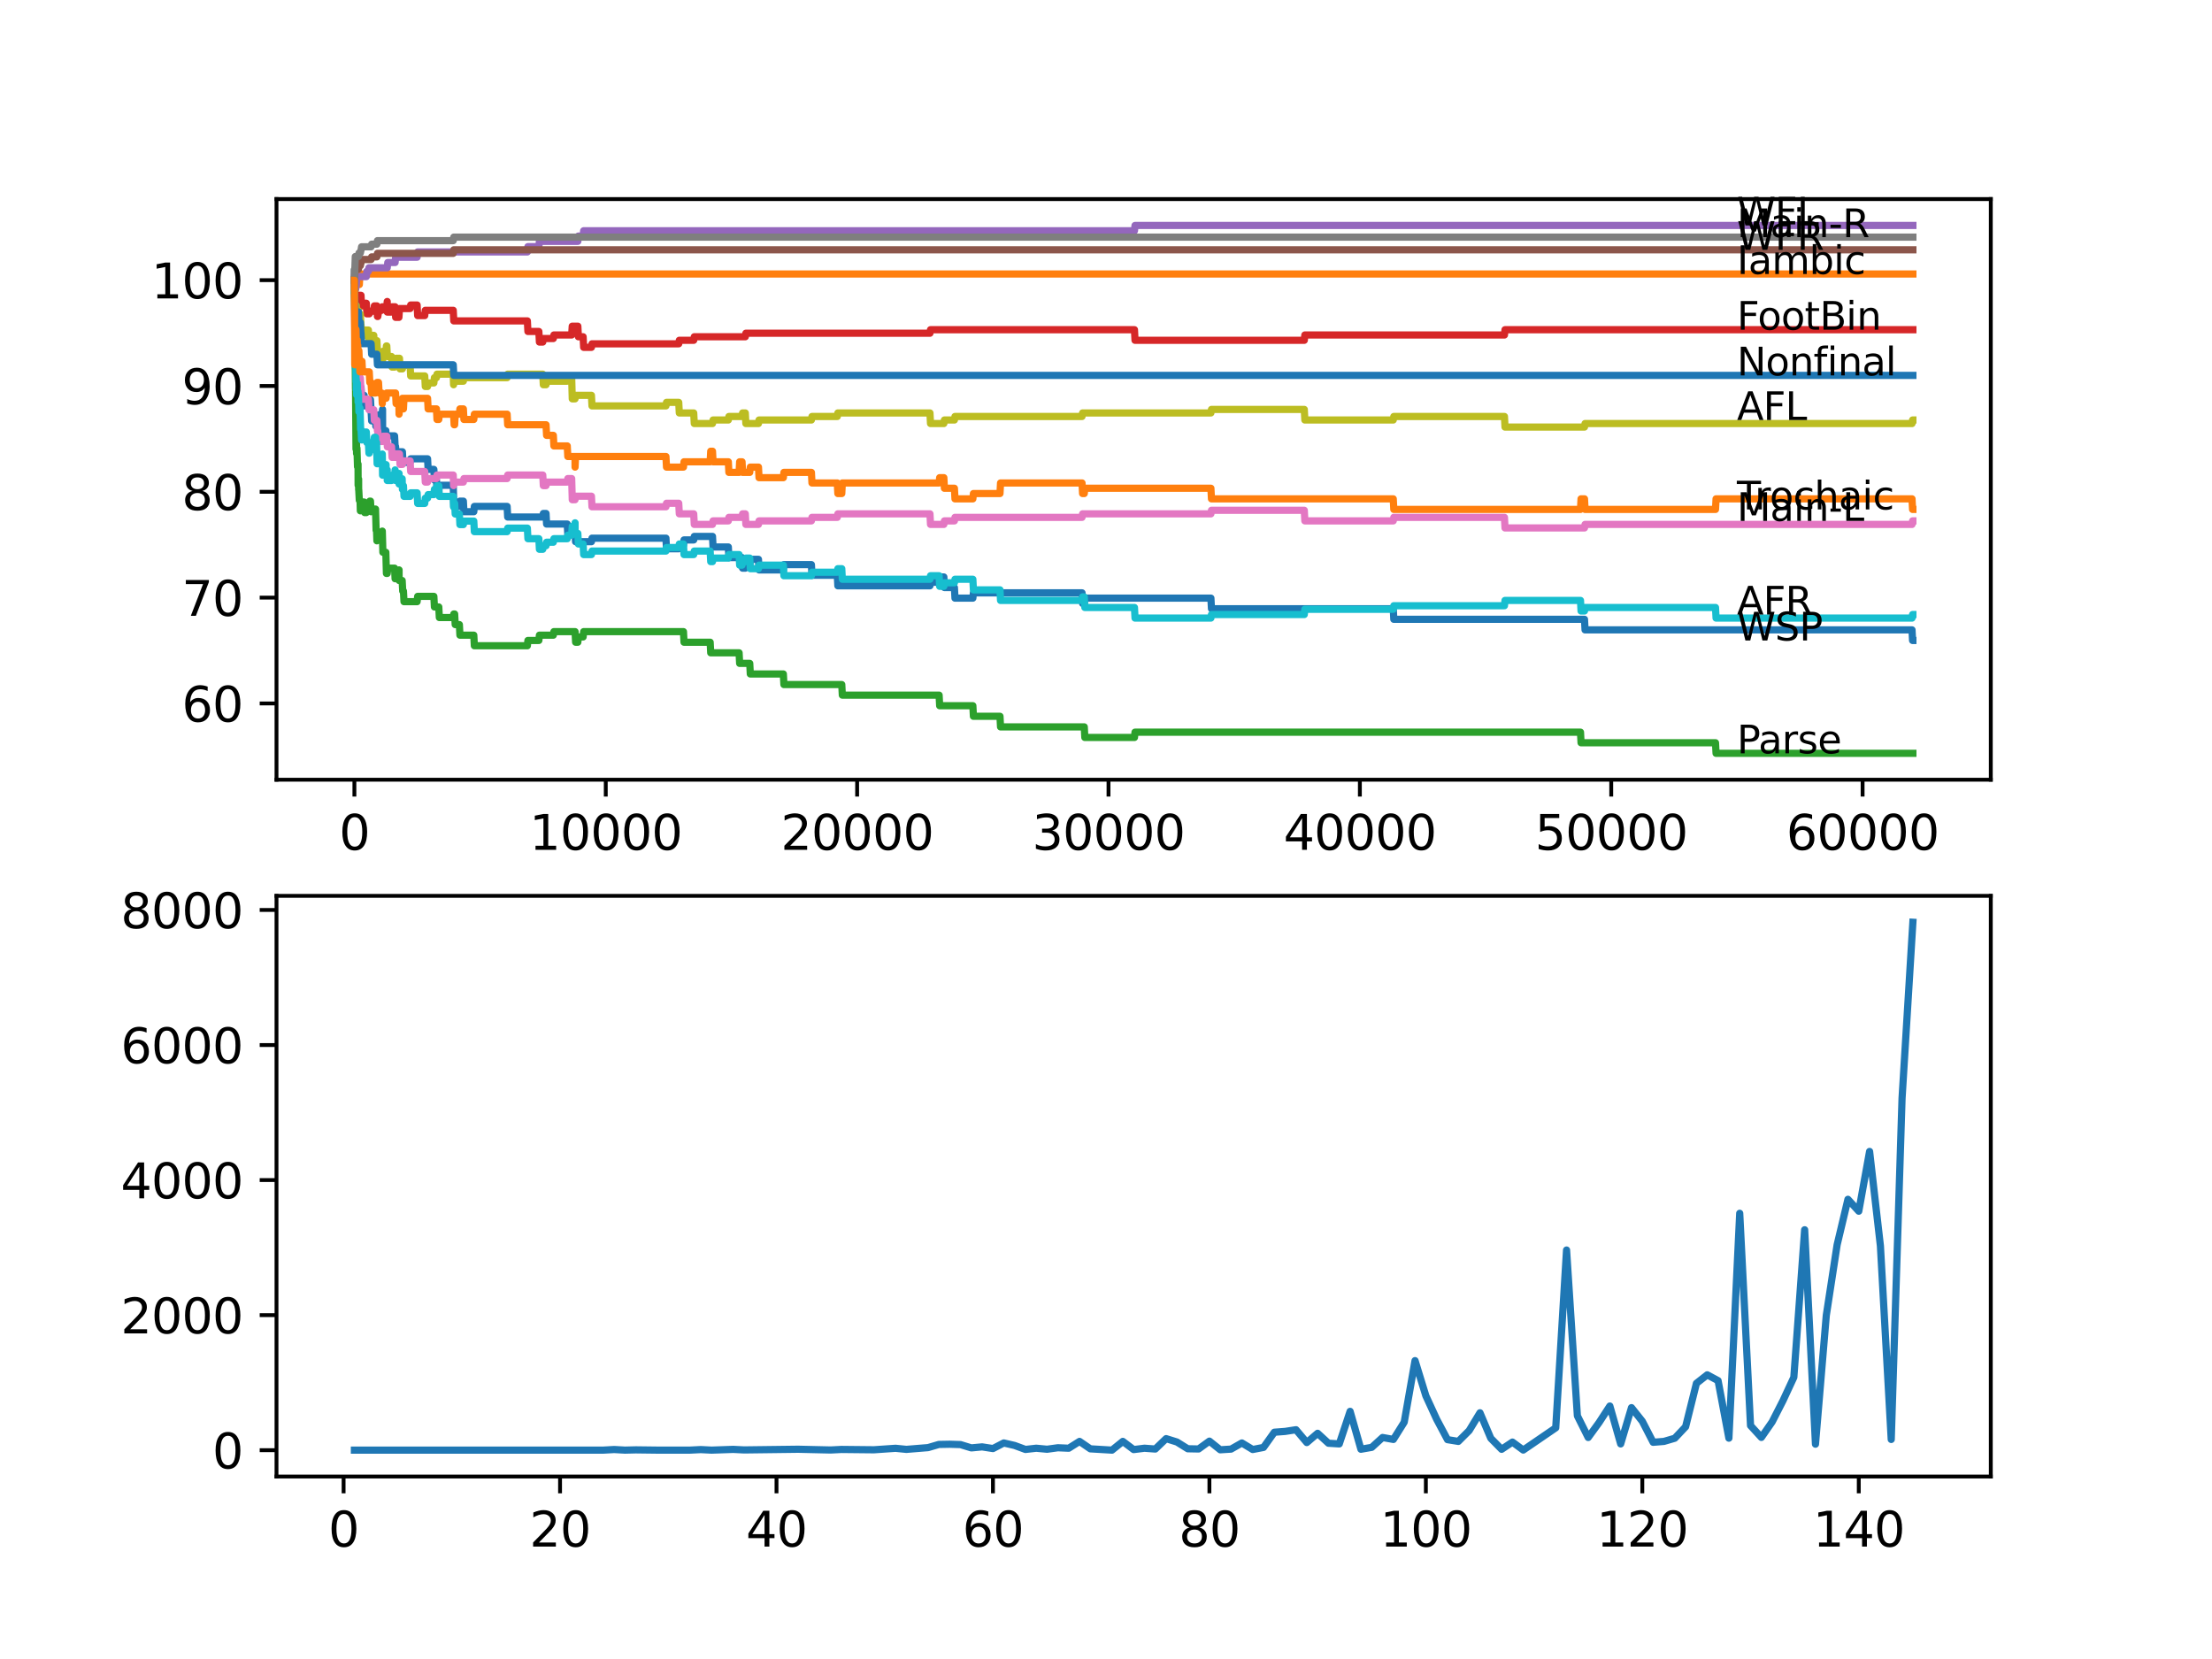 <?xml version="1.0" encoding="utf-8" standalone="no"?>
<!DOCTYPE svg PUBLIC "-//W3C//DTD SVG 1.1//EN"
  "http://www.w3.org/Graphics/SVG/1.1/DTD/svg11.dtd">
<svg xmlns:xlink="http://www.w3.org/1999/xlink" width="460.8pt" height="345.6pt" viewBox="0 0 460.8 345.6" xmlns="http://www.w3.org/2000/svg" version="1.1">
 <defs>
  <style type="text/css">*{stroke-linejoin: round; stroke-linecap: butt}</style>
 </defs>
 <g id="figure_1">
  <g id="patch_1">
   <path d="M 0 345.6 
L 460.8 345.6 
L 460.8 0 
L 0 0 
z
" style="fill: #ffffff"/>
  </g>
  <g id="axes_1">
   <g id="patch_2">
    <path d="M 57.6 162.432 
L 414.72 162.432 
L 414.72 41.472 
L 57.6 41.472 
z
" style="fill: #ffffff"/>
   </g>
   <g id="matplotlib.axis_1">
    <g id="xtick_1">
     <g id="line2d_1">
      <defs>
       <path id="mcc0adeb0f3" d="M 0 0 
L 0 3.5 
" style="stroke: #000000; stroke-width: 0.8"/>
      </defs>
      <g>
       <use xlink:href="#mcc0adeb0f3" x="73.827" y="162.432" style="stroke: #000000; stroke-width: 0.8"/>
      </g>
     </g>
     <g id="text_1">
      <!-- 0 -->
      <g transform="translate(70.646 177.03)scale(0.1 -0.1)">
       <defs>
        <path id="DejaVuSans-30" d="M 2034 4250 
Q 1547 4250 1301 3770 
Q 1056 3291 1056 2328 
Q 1056 1369 1301 889 
Q 1547 409 2034 409 
Q 2525 409 2770 889 
Q 3016 1369 3016 2328 
Q 3016 3291 2770 3770 
Q 2525 4250 2034 4250 
z
M 2034 4750 
Q 2819 4750 3233 4129 
Q 3647 3509 3647 2328 
Q 3647 1150 3233 529 
Q 2819 -91 2034 -91 
Q 1250 -91 836 529 
Q 422 1150 422 2328 
Q 422 3509 836 4129 
Q 1250 4750 2034 4750 
z
" transform="scale(0.016)"/>
       </defs>
       <use xlink:href="#DejaVuSans-30"/>
      </g>
     </g>
    </g>
    <g id="xtick_2">
     <g id="line2d_2">
      <g>
       <use xlink:href="#mcc0adeb0f3" x="126.192" y="162.432" style="stroke: #000000; stroke-width: 0.8"/>
      </g>
     </g>
     <g id="text_2">
      <!-- 10000 -->
      <g transform="translate(110.286 177.03)scale(0.1 -0.1)">
       <defs>
        <path id="DejaVuSans-31" d="M 794 531 
L 1825 531 
L 1825 4091 
L 703 3866 
L 703 4441 
L 1819 4666 
L 2450 4666 
L 2450 531 
L 3481 531 
L 3481 0 
L 794 0 
L 794 531 
z
" transform="scale(0.016)"/>
       </defs>
       <use xlink:href="#DejaVuSans-31"/>
       <use xlink:href="#DejaVuSans-30" x="63.623"/>
       <use xlink:href="#DejaVuSans-30" x="127.246"/>
       <use xlink:href="#DejaVuSans-30" x="190.869"/>
       <use xlink:href="#DejaVuSans-30" x="254.492"/>
      </g>
     </g>
    </g>
    <g id="xtick_3">
     <g id="line2d_3">
      <g>
       <use xlink:href="#mcc0adeb0f3" x="178.556" y="162.432" style="stroke: #000000; stroke-width: 0.8"/>
      </g>
     </g>
     <g id="text_3">
      <!-- 20000 -->
      <g transform="translate(162.65 177.03)scale(0.1 -0.1)">
       <defs>
        <path id="DejaVuSans-32" d="M 1228 531 
L 3431 531 
L 3431 0 
L 469 0 
L 469 531 
Q 828 903 1448 1529 
Q 2069 2156 2228 2338 
Q 2531 2678 2651 2914 
Q 2772 3150 2772 3378 
Q 2772 3750 2511 3984 
Q 2250 4219 1831 4219 
Q 1534 4219 1204 4116 
Q 875 4013 500 3803 
L 500 4441 
Q 881 4594 1212 4672 
Q 1544 4750 1819 4750 
Q 2544 4750 2975 4387 
Q 3406 4025 3406 3419 
Q 3406 3131 3298 2873 
Q 3191 2616 2906 2266 
Q 2828 2175 2409 1742 
Q 1991 1309 1228 531 
z
" transform="scale(0.016)"/>
       </defs>
       <use xlink:href="#DejaVuSans-32"/>
       <use xlink:href="#DejaVuSans-30" x="63.623"/>
       <use xlink:href="#DejaVuSans-30" x="127.246"/>
       <use xlink:href="#DejaVuSans-30" x="190.869"/>
       <use xlink:href="#DejaVuSans-30" x="254.492"/>
      </g>
     </g>
    </g>
    <g id="xtick_4">
     <g id="line2d_4">
      <g>
       <use xlink:href="#mcc0adeb0f3" x="230.921" y="162.432" style="stroke: #000000; stroke-width: 0.8"/>
      </g>
     </g>
     <g id="text_4">
      <!-- 30000 -->
      <g transform="translate(215.015 177.03)scale(0.1 -0.1)">
       <defs>
        <path id="DejaVuSans-33" d="M 2597 2516 
Q 3050 2419 3304 2112 
Q 3559 1806 3559 1356 
Q 3559 666 3084 287 
Q 2609 -91 1734 -91 
Q 1441 -91 1130 -33 
Q 819 25 488 141 
L 488 750 
Q 750 597 1062 519 
Q 1375 441 1716 441 
Q 2309 441 2620 675 
Q 2931 909 2931 1356 
Q 2931 1769 2642 2001 
Q 2353 2234 1838 2234 
L 1294 2234 
L 1294 2753 
L 1863 2753 
Q 2328 2753 2575 2939 
Q 2822 3125 2822 3475 
Q 2822 3834 2567 4026 
Q 2313 4219 1838 4219 
Q 1578 4219 1281 4162 
Q 984 4106 628 3988 
L 628 4550 
Q 988 4650 1302 4700 
Q 1616 4750 1894 4750 
Q 2613 4750 3031 4423 
Q 3450 4097 3450 3541 
Q 3450 3153 3228 2886 
Q 3006 2619 2597 2516 
z
" transform="scale(0.016)"/>
       </defs>
       <use xlink:href="#DejaVuSans-33"/>
       <use xlink:href="#DejaVuSans-30" x="63.623"/>
       <use xlink:href="#DejaVuSans-30" x="127.246"/>
       <use xlink:href="#DejaVuSans-30" x="190.869"/>
       <use xlink:href="#DejaVuSans-30" x="254.492"/>
      </g>
     </g>
    </g>
    <g id="xtick_5">
     <g id="line2d_5">
      <g>
       <use xlink:href="#mcc0adeb0f3" x="283.285" y="162.432" style="stroke: #000000; stroke-width: 0.8"/>
      </g>
     </g>
     <g id="text_5">
      <!-- 40000 -->
      <g transform="translate(267.379 177.03)scale(0.1 -0.1)">
       <defs>
        <path id="DejaVuSans-34" d="M 2419 4116 
L 825 1625 
L 2419 1625 
L 2419 4116 
z
M 2253 4666 
L 3047 4666 
L 3047 1625 
L 3713 1625 
L 3713 1100 
L 3047 1100 
L 3047 0 
L 2419 0 
L 2419 1100 
L 313 1100 
L 313 1709 
L 2253 4666 
z
" transform="scale(0.016)"/>
       </defs>
       <use xlink:href="#DejaVuSans-34"/>
       <use xlink:href="#DejaVuSans-30" x="63.623"/>
       <use xlink:href="#DejaVuSans-30" x="127.246"/>
       <use xlink:href="#DejaVuSans-30" x="190.869"/>
       <use xlink:href="#DejaVuSans-30" x="254.492"/>
      </g>
     </g>
    </g>
    <g id="xtick_6">
     <g id="line2d_6">
      <g>
       <use xlink:href="#mcc0adeb0f3" x="335.65" y="162.432" style="stroke: #000000; stroke-width: 0.8"/>
      </g>
     </g>
     <g id="text_6">
      <!-- 50000 -->
      <g transform="translate(319.744 177.03)scale(0.1 -0.1)">
       <defs>
        <path id="DejaVuSans-35" d="M 691 4666 
L 3169 4666 
L 3169 4134 
L 1269 4134 
L 1269 2991 
Q 1406 3038 1543 3061 
Q 1681 3084 1819 3084 
Q 2600 3084 3056 2656 
Q 3513 2228 3513 1497 
Q 3513 744 3044 326 
Q 2575 -91 1722 -91 
Q 1428 -91 1123 -41 
Q 819 9 494 109 
L 494 744 
Q 775 591 1075 516 
Q 1375 441 1709 441 
Q 2250 441 2565 725 
Q 2881 1009 2881 1497 
Q 2881 1984 2565 2268 
Q 2250 2553 1709 2553 
Q 1456 2553 1204 2497 
Q 953 2441 691 2322 
L 691 4666 
z
" transform="scale(0.016)"/>
       </defs>
       <use xlink:href="#DejaVuSans-35"/>
       <use xlink:href="#DejaVuSans-30" x="63.623"/>
       <use xlink:href="#DejaVuSans-30" x="127.246"/>
       <use xlink:href="#DejaVuSans-30" x="190.869"/>
       <use xlink:href="#DejaVuSans-30" x="254.492"/>
      </g>
     </g>
    </g>
    <g id="xtick_7">
     <g id="line2d_7">
      <g>
       <use xlink:href="#mcc0adeb0f3" x="388.014" y="162.432" style="stroke: #000000; stroke-width: 0.8"/>
      </g>
     </g>
     <g id="text_7">
      <!-- 60000 -->
      <g transform="translate(372.108 177.03)scale(0.1 -0.1)">
       <defs>
        <path id="DejaVuSans-36" d="M 2113 2584 
Q 1688 2584 1439 2293 
Q 1191 2003 1191 1497 
Q 1191 994 1439 701 
Q 1688 409 2113 409 
Q 2538 409 2786 701 
Q 3034 994 3034 1497 
Q 3034 2003 2786 2293 
Q 2538 2584 2113 2584 
z
M 3366 4563 
L 3366 3988 
Q 3128 4100 2886 4159 
Q 2644 4219 2406 4219 
Q 1781 4219 1451 3797 
Q 1122 3375 1075 2522 
Q 1259 2794 1537 2939 
Q 1816 3084 2150 3084 
Q 2853 3084 3261 2657 
Q 3669 2231 3669 1497 
Q 3669 778 3244 343 
Q 2819 -91 2113 -91 
Q 1303 -91 875 529 
Q 447 1150 447 2328 
Q 447 3434 972 4092 
Q 1497 4750 2381 4750 
Q 2619 4750 2861 4703 
Q 3103 4656 3366 4563 
z
" transform="scale(0.016)"/>
       </defs>
       <use xlink:href="#DejaVuSans-36"/>
       <use xlink:href="#DejaVuSans-30" x="63.623"/>
       <use xlink:href="#DejaVuSans-30" x="127.246"/>
       <use xlink:href="#DejaVuSans-30" x="190.869"/>
       <use xlink:href="#DejaVuSans-30" x="254.492"/>
      </g>
     </g>
    </g>
   </g>
   <g id="matplotlib.axis_2">
    <g id="ytick_1">
     <g id="line2d_8">
      <defs>
       <path id="m14cd85ee0f" d="M 0 0 
L -3.5 0 
" style="stroke: #000000; stroke-width: 0.8"/>
      </defs>
      <g>
       <use xlink:href="#m14cd85ee0f" x="57.6" y="146.536" style="stroke: #000000; stroke-width: 0.8"/>
      </g>
     </g>
     <g id="text_8">
      <!-- 60 -->
      <g transform="translate(37.875 150.336)scale(0.1 -0.1)">
       <use xlink:href="#DejaVuSans-36"/>
       <use xlink:href="#DejaVuSans-30" x="63.623"/>
      </g>
     </g>
    </g>
    <g id="ytick_2">
     <g id="line2d_9">
      <g>
       <use xlink:href="#m14cd85ee0f" x="57.6" y="124.492" style="stroke: #000000; stroke-width: 0.8"/>
      </g>
     </g>
     <g id="text_9">
      <!-- 70 -->
      <g transform="translate(37.875 128.291)scale(0.1 -0.1)">
       <defs>
        <path id="DejaVuSans-37" d="M 525 4666 
L 3525 4666 
L 3525 4397 
L 1831 0 
L 1172 0 
L 2766 4134 
L 525 4134 
L 525 4666 
z
" transform="scale(0.016)"/>
       </defs>
       <use xlink:href="#DejaVuSans-37"/>
       <use xlink:href="#DejaVuSans-30" x="63.623"/>
      </g>
     </g>
    </g>
    <g id="ytick_3">
     <g id="line2d_10">
      <g>
       <use xlink:href="#m14cd85ee0f" x="57.6" y="102.448" style="stroke: #000000; stroke-width: 0.8"/>
      </g>
     </g>
     <g id="text_10">
      <!-- 80 -->
      <g transform="translate(37.875 106.247)scale(0.1 -0.1)">
       <defs>
        <path id="DejaVuSans-38" d="M 2034 2216 
Q 1584 2216 1326 1975 
Q 1069 1734 1069 1313 
Q 1069 891 1326 650 
Q 1584 409 2034 409 
Q 2484 409 2743 651 
Q 3003 894 3003 1313 
Q 3003 1734 2745 1975 
Q 2488 2216 2034 2216 
z
M 1403 2484 
Q 997 2584 770 2862 
Q 544 3141 544 3541 
Q 544 4100 942 4425 
Q 1341 4750 2034 4750 
Q 2731 4750 3128 4425 
Q 3525 4100 3525 3541 
Q 3525 3141 3298 2862 
Q 3072 2584 2669 2484 
Q 3125 2378 3379 2068 
Q 3634 1759 3634 1313 
Q 3634 634 3220 271 
Q 2806 -91 2034 -91 
Q 1263 -91 848 271 
Q 434 634 434 1313 
Q 434 1759 690 2068 
Q 947 2378 1403 2484 
z
M 1172 3481 
Q 1172 3119 1398 2916 
Q 1625 2713 2034 2713 
Q 2441 2713 2670 2916 
Q 2900 3119 2900 3481 
Q 2900 3844 2670 4047 
Q 2441 4250 2034 4250 
Q 1625 4250 1398 4047 
Q 1172 3844 1172 3481 
z
" transform="scale(0.016)"/>
       </defs>
       <use xlink:href="#DejaVuSans-38"/>
       <use xlink:href="#DejaVuSans-30" x="63.623"/>
      </g>
     </g>
    </g>
    <g id="ytick_4">
     <g id="line2d_11">
      <g>
       <use xlink:href="#m14cd85ee0f" x="57.6" y="80.404" style="stroke: #000000; stroke-width: 0.8"/>
      </g>
     </g>
     <g id="text_11">
      <!-- 90 -->
      <g transform="translate(37.875 84.203)scale(0.1 -0.1)">
       <defs>
        <path id="DejaVuSans-39" d="M 703 97 
L 703 672 
Q 941 559 1184 500 
Q 1428 441 1663 441 
Q 2288 441 2617 861 
Q 2947 1281 2994 2138 
Q 2813 1869 2534 1725 
Q 2256 1581 1919 1581 
Q 1219 1581 811 2004 
Q 403 2428 403 3163 
Q 403 3881 828 4315 
Q 1253 4750 1959 4750 
Q 2769 4750 3195 4129 
Q 3622 3509 3622 2328 
Q 3622 1225 3098 567 
Q 2575 -91 1691 -91 
Q 1453 -91 1209 -44 
Q 966 3 703 97 
z
M 1959 2075 
Q 2384 2075 2632 2365 
Q 2881 2656 2881 3163 
Q 2881 3666 2632 3958 
Q 2384 4250 1959 4250 
Q 1534 4250 1286 3958 
Q 1038 3666 1038 3163 
Q 1038 2656 1286 2365 
Q 1534 2075 1959 2075 
z
" transform="scale(0.016)"/>
       </defs>
       <use xlink:href="#DejaVuSans-39"/>
       <use xlink:href="#DejaVuSans-30" x="63.623"/>
      </g>
     </g>
    </g>
    <g id="ytick_5">
     <g id="line2d_12">
      <g>
       <use xlink:href="#m14cd85ee0f" x="57.6" y="58.36" style="stroke: #000000; stroke-width: 0.8"/>
      </g>
     </g>
     <g id="text_12">
      <!-- 100 -->
      <g transform="translate(31.512 62.159)scale(0.1 -0.1)">
       <use xlink:href="#DejaVuSans-31"/>
       <use xlink:href="#DejaVuSans-30" x="63.623"/>
       <use xlink:href="#DejaVuSans-30" x="127.246"/>
      </g>
     </g>
    </g>
   </g>
   <g id="line2d_13">
    <path d="M 73.833 58.36 
L 73.838 58.36 
L 73.979 74.268 
L 74.068 70.227 
L 74.079 74.636 
L 74.084 76.84 
L 74.168 73.35 
L 74.184 73.35 
L 74.21 73.35 
L 74.273 72.615 
L 74.278 74.819 
L 74.309 74.819 
L 74.33 74.819 
L 74.362 74.085 
L 74.367 76.289 
L 74.43 75.738 
L 74.461 75.738 
L 74.576 74.085 
L 74.587 74.085 
L 74.597 72.982 
L 74.602 75.187 
L 74.692 74.636 
L 74.707 74.636 
L 74.828 79.044 
L 74.859 79.044 
L 74.974 81.249 
L 75.069 81.249 
L 75.184 80.698 
L 75.205 80.698 
L 75.32 82.902 
L 75.404 82.902 
L 75.519 82.351 
L 75.849 82.351 
L 75.964 84.555 
L 76.744 84.555 
L 76.859 83.821 
L 76.922 83.821 
L 77.037 83.27 
L 77.179 83.27 
L 77.294 85.474 
L 77.304 85.474 
L 77.42 87.678 
L 78.231 87.678 
L 78.289 86.576 
L 78.294 88.781 
L 78.336 88.781 
L 78.441 88.781 
L 78.556 87.678 
L 78.703 87.678 
L 78.818 86.944 
L 78.854 86.944 
L 78.97 86.392 
L 79.64 86.392 
L 79.692 85.29 
L 79.703 89.699 
L 79.734 89.699 
L 80.378 89.699 
L 80.425 91.904 
L 80.488 90.801 
L 82.195 90.801 
L 82.311 93.006 
L 82.4 93.006 
L 82.515 95.21 
L 83.133 95.21 
L 83.248 94.108 
L 83.829 94.108 
L 83.944 96.312 
L 85.437 96.312 
L 85.552 95.578 
L 89.071 95.578 
L 89.186 97.782 
L 90.38 97.782 
L 90.495 99.986 
L 90.919 99.986 
L 91.034 102.191 
L 91.406 102.191 
L 91.521 101.089 
L 94.417 101.089 
L 94.538 105.497 
L 95.695 105.497 
L 95.81 104.395 
L 96.527 104.395 
L 96.643 106.6 
L 98.701 106.6 
L 98.816 105.497 
L 105.644 105.497 
L 105.759 107.702 
L 113.069 107.702 
L 113.185 106.967 
L 113.75 106.967 
L 113.865 109.171 
L 118.17 109.171 
L 118.285 111.376 
L 119.159 111.376 
L 119.275 110.641 
L 119.788 110.641 
L 119.903 112.845 
L 123.207 112.845 
L 123.322 112.111 
L 138.728 112.111 
L 138.843 114.315 
L 141.393 114.315 
L 141.509 113.58 
L 142.378 113.58 
L 142.493 112.478 
L 144.514 112.478 
L 144.63 111.743 
L 148.426 111.743 
L 148.541 113.948 
L 151.725 113.948 
L 151.84 116.152 
L 154.579 116.152 
L 154.694 118.357 
L 155.259 118.357 
L 155.375 117.622 
L 156.186 117.622 
L 156.302 116.52 
L 158.003 116.52 
L 158.119 118.724 
L 163.187 118.724 
L 163.303 117.622 
L 169.031 117.622 
L 169.147 119.826 
L 174.425 119.826 
L 174.54 122.031 
L 193.726 122.031 
L 193.842 121.296 
L 195.633 121.296 
L 195.748 120.194 
L 196.622 120.194 
L 196.737 122.398 
L 198.822 122.398 
L 198.937 124.602 
L 202.665 124.602 
L 202.78 123.5 
L 225.407 123.5 
L 225.522 125.705 
L 225.873 125.705 
L 225.988 124.602 
L 252.254 124.602 
L 252.369 126.807 
L 290.239 126.807 
L 290.355 129.011 
L 330.078 129.011 
L 330.194 131.216 
L 398.309 131.216 
L 398.424 133.42 
L 398.487 133.42 
L 398.487 133.42 
" clip-path="url(#p0bd96f8181)" style="fill: none; stroke: #1f77b4; stroke-width: 1.5; stroke-linecap: square"/>
   </g>
   <g id="line2d_14">
    <path d="M 73.833 58.36 
L 73.838 58.36 
L 73.843 57.809 
L 73.885 60.38 
L 73.917 59.278 
L 73.937 61.483 
L 74.026 59.278 
L 74.859 59.278 
L 74.974 57.074 
L 398.487 57.074 
L 398.487 57.074 
" clip-path="url(#p0bd96f8181)" style="fill: none; stroke: #ff7f0e; stroke-width: 1.5; stroke-linecap: square"/>
   </g>
   <g id="line2d_15">
    <path d="M 73.833 57.257 
L 73.843 56.155 
L 73.906 64.532 
L 74.053 81.065 
L 74.068 81.065 
L 74.163 93.557 
L 74.205 93.006 
L 74.21 93.006 
L 74.273 92.271 
L 74.278 94.475 
L 74.314 93.373 
L 74.362 93.373 
L 74.477 97.231 
L 74.534 97.231 
L 74.587 96.68 
L 74.602 101.089 
L 74.608 101.089 
L 74.613 101.089 
L 74.707 99.803 
L 74.712 102.007 
L 74.733 102.007 
L 74.849 104.212 
L 75.006 104.212 
L 75.069 106.416 
L 75.116 105.865 
L 75.205 105.865 
L 75.32 105.13 
L 75.404 105.13 
L 75.519 104.579 
L 75.849 104.579 
L 75.964 106.783 
L 76.31 106.783 
L 76.425 105.681 
L 76.744 105.681 
L 76.859 104.946 
L 76.922 104.946 
L 77.037 104.395 
L 77.179 104.395 
L 77.294 106.6 
L 77.304 106.6 
L 77.42 106.049 
L 78.231 106.049 
L 78.352 110.457 
L 78.441 110.457 
L 78.514 112.662 
L 78.551 111.927 
L 78.854 111.927 
L 78.97 111.376 
L 79.535 111.376 
L 79.64 110.641 
L 79.76 115.05 
L 80.378 115.05 
L 80.499 119.459 
L 80.666 119.459 
L 80.781 118.357 
L 82.195 118.357 
L 82.305 120.561 
L 82.421 119.459 
L 83.101 119.459 
L 83.133 118.724 
L 83.138 120.928 
L 83.201 120.928 
L 83.777 120.928 
L 83.892 123.133 
L 84.044 123.133 
L 84.159 125.337 
L 86.892 125.337 
L 87.008 124.235 
L 90.38 124.235 
L 90.495 126.439 
L 91.406 126.439 
L 91.521 128.644 
L 94.417 128.644 
L 94.532 127.909 
L 94.71 127.909 
L 94.826 130.113 
L 95.695 130.113 
L 95.81 132.318 
L 98.701 132.318 
L 98.816 134.522 
L 109.859 134.522 
L 109.975 133.42 
L 112.253 133.42 
L 112.368 132.318 
L 115.269 132.318 
L 115.384 131.583 
L 119.798 131.583 
L 119.913 133.787 
L 120.374 133.787 
L 120.489 132.685 
L 121.474 132.685 
L 121.589 131.583 
L 142.378 131.583 
L 142.493 133.787 
L 147.939 133.787 
L 148.054 135.992 
L 153.966 135.992 
L 154.081 138.196 
L 156.186 138.196 
L 156.302 140.401 
L 163.187 140.401 
L 163.303 142.605 
L 175.357 142.605 
L 175.472 144.81 
L 195.633 144.81 
L 195.748 147.014 
L 202.665 147.014 
L 202.78 149.218 
L 208.315 149.218 
L 208.43 151.423 
L 225.873 151.423 
L 225.988 153.627 
L 236.33 153.627 
L 236.445 152.525 
L 329.246 152.525 
L 329.361 154.729 
L 357.371 154.729 
L 357.486 156.934 
L 398.487 156.934 
L 398.487 156.934 
" clip-path="url(#p0bd96f8181)" style="fill: none; stroke: #2ca02c; stroke-width: 1.5; stroke-linecap: square"/>
   </g>
   <g id="line2d_16">
    <path d="M 73.833 60.564 
L 73.948 63.54 
L 74.042 63.54 
L 74.157 62.254 
L 74.163 62.254 
L 74.278 61.703 
L 74.294 61.703 
L 74.33 63.907 
L 74.403 63.173 
L 74.409 63.173 
L 74.524 62.622 
L 74.534 62.622 
L 74.655 61.519 
L 75.205 61.519 
L 75.32 63.724 
L 75.404 63.724 
L 75.519 63.173 
L 76.31 63.173 
L 76.425 65.377 
L 76.922 65.377 
L 77.037 64.826 
L 77.865 64.826 
L 77.98 63.724 
L 78.514 63.724 
L 78.629 65.928 
L 78.703 65.928 
L 78.818 65.193 
L 78.854 65.193 
L 78.97 64.642 
L 79.535 64.642 
L 79.65 63.907 
L 80.577 63.907 
L 80.666 62.805 
L 80.672 65.01 
L 80.682 65.01 
L 81.562 65.01 
L 81.677 63.907 
L 82.305 63.907 
L 82.421 66.112 
L 83.101 66.112 
L 83.222 64.275 
L 85.437 64.275 
L 85.552 63.54 
L 86.892 63.54 
L 87.008 65.744 
L 88.479 65.744 
L 88.594 64.642 
L 94.417 64.642 
L 94.532 66.847 
L 109.859 66.847 
L 109.975 69.051 
L 112.253 69.051 
L 112.368 71.256 
L 113.069 71.256 
L 113.185 70.521 
L 115.269 70.521 
L 115.384 69.786 
L 119.091 69.786 
L 119.207 67.949 
L 120.374 67.949 
L 120.489 70.153 
L 121.474 70.153 
L 121.589 72.358 
L 123.207 72.358 
L 123.322 71.623 
L 141.393 71.623 
L 141.509 70.888 
L 144.514 70.888 
L 144.63 70.153 
L 155.259 70.153 
L 155.375 69.418 
L 193.726 69.418 
L 193.842 68.684 
L 236.33 68.684 
L 236.445 70.888 
L 271.708 70.888 
L 271.823 69.786 
L 313.405 69.786 
L 313.521 68.684 
L 398.487 68.684 
L 398.487 68.684 
" clip-path="url(#p0bd96f8181)" style="fill: none; stroke: #d62728; stroke-width: 1.5; stroke-linecap: square"/>
   </g>
   <g id="line2d_17">
    <path d="M 73.833 57.257 
L 73.848 56.155 
L 73.859 60.564 
L 73.937 57.992 
L 74.042 57.992 
L 74.11 60.197 
L 74.152 59.462 
L 74.21 59.462 
L 74.33 57.625 
L 76.31 57.625 
L 76.425 56.523 
L 76.744 56.523 
L 76.859 55.788 
L 80.666 55.788 
L 80.781 54.686 
L 82.305 54.686 
L 82.421 53.583 
L 86.892 53.583 
L 87.008 52.481 
L 109.859 52.481 
L 109.975 51.379 
L 112.253 51.379 
L 112.368 50.277 
L 120.374 50.277 
L 120.489 49.175 
L 121.474 49.175 
L 121.589 48.072 
L 236.33 48.072 
L 236.445 46.97 
L 398.487 46.97 
L 398.487 46.97 
" clip-path="url(#p0bd96f8181)" style="fill: none; stroke: #9467bd; stroke-width: 1.5; stroke-linecap: square"/>
   </g>
   <g id="line2d_18">
    <path d="M 73.833 58.36 
L 73.843 58.36 
L 73.979 56.082 
L 74.671 56.082 
L 74.786 55.347 
L 75.069 55.347 
L 75.184 54.796 
L 75.205 54.796 
L 75.32 54.061 
L 77.304 54.061 
L 77.42 53.51 
L 78.514 53.51 
L 78.629 52.775 
L 94.417 52.775 
L 94.532 52.04 
L 398.487 52.04 
L 398.487 52.04 
" clip-path="url(#p0bd96f8181)" style="fill: none; stroke: #8c564b; stroke-width: 1.5; stroke-linecap: square"/>
   </g>
   <g id="line2d_19">
    <path d="M 73.833 60.564 
L 73.974 74.893 
L 74.068 74.893 
L 74.189 73.607 
L 74.21 73.607 
L 74.325 75.811 
L 74.33 75.811 
L 74.445 78.016 
L 74.671 78.016 
L 74.707 80.22 
L 74.781 78.751 
L 75.069 78.751 
L 75.184 80.955 
L 75.205 80.955 
L 75.32 83.159 
L 76.744 83.159 
L 76.859 85.364 
L 77.865 85.364 
L 77.98 87.568 
L 78.514 87.568 
L 78.629 89.773 
L 78.703 89.773 
L 78.818 91.977 
L 79.692 91.977 
L 79.808 90.875 
L 80.577 90.875 
L 80.692 93.079 
L 81.562 93.079 
L 81.677 95.284 
L 82.4 95.284 
L 82.515 94.549 
L 83.216 94.549 
L 83.332 96.753 
L 83.829 96.753 
L 83.944 96.018 
L 85.437 96.018 
L 85.552 98.223 
L 88.479 98.223 
L 88.594 100.427 
L 89.071 100.427 
L 89.186 99.692 
L 90.919 99.692 
L 91.034 98.958 
L 94.417 98.958 
L 94.491 101.162 
L 94.527 100.427 
L 96.527 100.427 
L 96.643 99.692 
L 105.644 99.692 
L 105.759 98.958 
L 113.069 98.958 
L 113.185 101.162 
L 113.75 101.162 
L 113.865 100.427 
L 118.17 100.427 
L 118.285 99.692 
L 119.091 99.692 
L 119.212 104.101 
L 119.788 104.101 
L 119.903 103.367 
L 123.207 103.367 
L 123.322 105.571 
L 138.728 105.571 
L 138.843 104.836 
L 141.393 104.836 
L 141.509 107.041 
L 144.514 107.041 
L 144.63 109.245 
L 148.426 109.245 
L 148.541 108.51 
L 151.725 108.51 
L 151.84 107.775 
L 154.579 107.775 
L 154.694 107.041 
L 155.259 107.041 
L 155.375 109.245 
L 158.003 109.245 
L 158.119 108.51 
L 169.031 108.51 
L 169.147 107.775 
L 174.425 107.775 
L 174.54 107.041 
L 193.726 107.041 
L 193.842 109.245 
L 196.622 109.245 
L 196.737 108.51 
L 198.822 108.51 
L 198.937 107.775 
L 225.407 107.775 
L 225.522 107.041 
L 252.254 107.041 
L 252.369 106.306 
L 271.708 106.306 
L 271.823 108.51 
L 290.239 108.51 
L 290.355 107.775 
L 313.405 107.775 
L 313.521 109.98 
L 330.078 109.98 
L 330.194 109.245 
L 398.309 109.245 
L 398.424 108.51 
L 398.487 108.51 
L 398.487 108.51 
" clip-path="url(#p0bd96f8181)" style="fill: none; stroke: #e377c2; stroke-width: 1.5; stroke-linecap: square"/>
   </g>
   <g id="line2d_20">
    <path d="M 73.833 58.36 
L 73.843 58.36 
L 74.011 53.436 
L 74.671 53.436 
L 74.786 52.702 
L 75.069 52.702 
L 75.184 52.151 
L 75.205 52.151 
L 75.32 51.416 
L 77.304 51.416 
L 77.42 50.865 
L 78.514 50.865 
L 78.629 50.13 
L 94.417 50.13 
L 94.532 49.395 
L 398.487 49.395 
L 398.487 49.395 
" clip-path="url(#p0bd96f8181)" style="fill: none; stroke: #7f7f7f; stroke-width: 1.5; stroke-linecap: square"/>
   </g>
   <g id="line2d_21">
    <path d="M 73.833 60.564 
L 73.953 66.002 
L 73.958 66.002 
L 74.042 63.797 
L 74.068 66.002 
L 74.199 63.614 
L 74.21 63.614 
L 74.273 65.818 
L 74.32 64.716 
L 74.33 64.716 
L 74.362 66.92 
L 74.44 65.818 
L 74.597 65.818 
L 74.671 64.716 
L 74.676 66.92 
L 74.702 66.92 
L 74.707 66.92 
L 74.828 65.451 
L 75.069 65.451 
L 75.184 67.655 
L 75.205 67.655 
L 75.32 69.859 
L 75.849 69.859 
L 75.964 68.757 
L 76.744 68.757 
L 76.859 70.962 
L 77.179 70.962 
L 77.294 69.859 
L 77.865 69.859 
L 77.98 72.064 
L 78.289 72.064 
L 78.404 70.962 
L 78.514 70.962 
L 78.629 73.166 
L 78.703 73.166 
L 78.818 75.37 
L 79.692 75.37 
L 79.813 73.166 
L 80.378 73.166 
L 80.493 72.064 
L 80.577 72.064 
L 80.692 74.268 
L 81.562 74.268 
L 81.677 76.473 
L 82.195 76.473 
L 82.311 75.37 
L 82.4 75.37 
L 82.515 74.636 
L 83.216 74.636 
L 83.332 76.84 
L 83.829 76.84 
L 83.944 76.105 
L 85.437 76.105 
L 85.552 78.31 
L 88.479 78.31 
L 88.594 80.514 
L 89.071 80.514 
L 89.186 79.779 
L 90.38 79.779 
L 90.495 78.677 
L 90.919 78.677 
L 91.034 77.942 
L 94.417 77.942 
L 94.491 80.147 
L 94.527 79.412 
L 96.527 79.412 
L 96.643 78.677 
L 105.644 78.677 
L 105.759 77.942 
L 113.069 77.942 
L 113.185 80.147 
L 113.75 80.147 
L 113.865 79.412 
L 118.17 79.412 
L 118.285 78.677 
L 119.091 78.677 
L 119.212 83.086 
L 119.788 83.086 
L 119.903 82.351 
L 123.207 82.351 
L 123.322 84.555 
L 138.728 84.555 
L 138.843 83.821 
L 141.393 83.821 
L 141.509 86.025 
L 144.514 86.025 
L 144.63 88.23 
L 148.426 88.23 
L 148.541 87.495 
L 151.725 87.495 
L 151.84 86.76 
L 154.579 86.76 
L 154.694 86.025 
L 155.259 86.025 
L 155.375 88.23 
L 158.003 88.23 
L 158.119 87.495 
L 169.031 87.495 
L 169.147 86.76 
L 174.425 86.76 
L 174.54 86.025 
L 193.726 86.025 
L 193.842 88.23 
L 196.622 88.23 
L 196.737 87.495 
L 198.822 87.495 
L 198.937 86.76 
L 225.407 86.76 
L 225.522 86.025 
L 252.254 86.025 
L 252.369 85.29 
L 271.708 85.29 
L 271.823 87.495 
L 290.239 87.495 
L 290.355 86.76 
L 313.405 86.76 
L 313.521 88.964 
L 330.078 88.964 
L 330.194 88.23 
L 398.309 88.23 
L 398.424 87.495 
L 398.487 87.495 
L 398.487 87.495 
" clip-path="url(#p0bd96f8181)" style="fill: none; stroke: #bcbd22; stroke-width: 1.5; stroke-linecap: square"/>
   </g>
   <g id="line2d_22">
    <path d="M 73.833 60.564 
L 73.864 60.233 
L 73.958 67.214 
L 73.974 65.01 
L 73.99 71.623 
L 74.037 71.623 
L 74.084 70.704 
L 74.163 79.522 
L 74.21 78.971 
L 74.215 81.175 
L 74.257 81.175 
L 74.273 81.175 
L 74.294 80.073 
L 74.299 82.278 
L 74.383 80.441 
L 74.409 80.441 
L 74.461 79.889 
L 74.466 82.094 
L 74.503 82.094 
L 74.534 82.094 
L 74.587 81.543 
L 74.592 83.747 
L 74.644 82.094 
L 74.671 82.094 
L 74.765 85.768 
L 74.786 85.033 
L 75.006 85.033 
L 75.126 89.442 
L 75.205 89.442 
L 75.32 91.646 
L 75.404 91.646 
L 75.519 91.095 
L 75.849 91.095 
L 75.964 89.993 
L 76.31 89.993 
L 76.425 92.197 
L 76.744 92.197 
L 76.859 94.402 
L 76.922 94.402 
L 77.037 93.851 
L 77.179 93.851 
L 77.294 92.749 
L 77.304 92.749 
L 77.42 92.197 
L 77.865 92.197 
L 77.98 91.095 
L 78.231 91.095 
L 78.289 93.3 
L 78.341 92.197 
L 78.441 92.197 
L 78.561 96.606 
L 78.703 96.606 
L 78.818 95.871 
L 78.854 95.871 
L 78.97 95.32 
L 79.535 95.32 
L 79.64 94.586 
L 79.698 98.994 
L 79.755 97.892 
L 80.378 97.892 
L 80.425 96.79 
L 80.431 98.994 
L 80.483 98.994 
L 80.577 98.994 
L 80.666 97.892 
L 80.672 100.097 
L 80.682 100.097 
L 81.562 100.097 
L 81.677 98.994 
L 82.195 98.994 
L 82.305 97.892 
L 82.4 100.097 
L 82.415 99.362 
L 83.101 99.362 
L 83.133 98.627 
L 83.138 100.831 
L 83.201 100.831 
L 83.216 100.831 
L 83.332 99.729 
L 83.777 99.729 
L 83.829 101.934 
L 83.887 101.199 
L 84.044 101.199 
L 84.159 103.403 
L 85.437 103.403 
L 85.552 102.668 
L 86.892 102.668 
L 87.008 104.873 
L 88.479 104.873 
L 88.594 103.771 
L 89.071 103.771 
L 89.186 103.036 
L 90.38 103.036 
L 90.495 101.934 
L 90.919 101.934 
L 91.034 101.199 
L 91.406 101.199 
L 91.521 103.403 
L 94.417 103.403 
L 94.491 105.608 
L 94.527 104.873 
L 94.71 104.873 
L 94.826 107.077 
L 95.695 107.077 
L 95.81 109.282 
L 96.527 109.282 
L 96.643 108.547 
L 98.701 108.547 
L 98.816 110.751 
L 105.644 110.751 
L 105.759 110.016 
L 109.859 110.016 
L 109.975 112.221 
L 112.253 112.221 
L 112.368 114.425 
L 113.069 114.425 
L 113.185 113.691 
L 113.75 113.691 
L 113.865 112.956 
L 115.269 112.956 
L 115.384 112.221 
L 118.17 112.221 
L 118.285 111.486 
L 119.091 111.486 
L 119.207 109.649 
L 119.788 109.649 
L 119.798 108.914 
L 119.804 111.119 
L 119.887 111.119 
L 120.374 111.119 
L 120.489 113.323 
L 121.474 113.323 
L 121.589 115.528 
L 123.207 115.528 
L 123.322 114.793 
L 138.728 114.793 
L 138.843 114.058 
L 141.393 114.058 
L 141.509 113.323 
L 142.378 113.323 
L 142.493 115.528 
L 144.514 115.528 
L 144.63 114.793 
L 147.939 114.793 
L 148.054 116.997 
L 148.426 116.997 
L 148.541 116.262 
L 151.725 116.262 
L 151.84 115.528 
L 153.966 115.528 
L 154.081 117.732 
L 154.579 117.732 
L 154.694 116.997 
L 155.259 116.997 
L 155.375 116.262 
L 156.186 116.262 
L 156.302 118.467 
L 158.003 118.467 
L 158.119 117.732 
L 163.187 117.732 
L 163.303 119.936 
L 169.031 119.936 
L 169.147 119.202 
L 174.425 119.202 
L 174.54 118.467 
L 175.357 118.467 
L 175.472 120.671 
L 193.726 120.671 
L 193.842 119.936 
L 195.633 119.936 
L 195.748 122.141 
L 196.622 122.141 
L 196.737 121.406 
L 198.822 121.406 
L 198.937 120.671 
L 202.665 120.671 
L 202.78 122.876 
L 208.315 122.876 
L 208.43 125.08 
L 225.407 125.08 
L 225.522 124.345 
L 225.873 124.345 
L 225.988 126.55 
L 236.33 126.55 
L 236.445 128.754 
L 252.254 128.754 
L 252.369 128.019 
L 271.708 128.019 
L 271.823 126.917 
L 290.239 126.917 
L 290.355 126.182 
L 313.405 126.182 
L 313.521 125.08 
L 329.246 125.08 
L 329.361 127.284 
L 330.078 127.284 
L 330.194 126.55 
L 357.371 126.55 
L 357.486 128.754 
L 398.309 128.754 
L 398.424 128.019 
L 398.487 128.019 
L 398.487 128.019 
" clip-path="url(#p0bd96f8181)" style="fill: none; stroke: #17becf; stroke-width: 1.5; stroke-linecap: square"/>
   </g>
   <g id="line2d_23">
    <path d="M 73.833 58.36 
L 73.843 58.36 
L 73.969 64.973 
L 74.671 64.973 
L 74.786 67.177 
L 75.069 67.177 
L 75.184 69.382 
L 75.205 69.382 
L 75.32 71.586 
L 77.304 71.586 
L 77.42 73.791 
L 78.514 73.791 
L 78.629 75.995 
L 94.417 75.995 
L 94.532 78.199 
L 398.487 78.199 
L 398.487 78.199 
" clip-path="url(#p0bd96f8181)" style="fill: none; stroke: #1f77b4; stroke-width: 1.5; stroke-linecap: square"/>
   </g>
   <g id="line2d_24">
    <path d="M 73.833 58.36 
L 73.838 58.36 
L 73.906 75.995 
L 73.979 71.954 
L 74.068 68.647 
L 74.079 73.056 
L 74.089 71.954 
L 74.105 71.954 
L 74.163 68.647 
L 74.22 70.851 
L 74.409 70.851 
L 74.461 73.056 
L 74.519 71.954 
L 74.534 71.954 
L 74.65 75.26 
L 74.733 75.26 
L 74.765 73.056 
L 74.843 75.26 
L 74.859 75.26 
L 74.974 77.465 
L 75.006 77.465 
L 75.121 75.26 
L 75.404 75.26 
L 75.519 77.465 
L 76.922 77.465 
L 77.037 79.669 
L 77.304 79.669 
L 77.42 81.873 
L 78.231 81.873 
L 78.347 80.771 
L 78.441 80.771 
L 78.556 79.669 
L 78.854 79.669 
L 78.97 81.873 
L 79.535 81.873 
L 79.64 84.078 
L 79.645 82.976 
L 80.425 82.976 
L 80.541 81.873 
L 82.4 81.873 
L 82.515 84.078 
L 83.101 84.078 
L 83.133 86.282 
L 83.211 85.18 
L 83.777 85.18 
L 83.829 82.976 
L 83.887 85.18 
L 84.044 85.18 
L 84.159 82.976 
L 89.071 82.976 
L 89.186 85.18 
L 90.919 85.18 
L 91.034 87.384 
L 91.406 87.384 
L 91.521 86.282 
L 94.491 86.282 
L 94.606 88.487 
L 94.71 88.487 
L 94.826 86.282 
L 95.695 86.282 
L 95.81 85.18 
L 96.527 85.18 
L 96.643 87.384 
L 98.701 87.384 
L 98.816 86.282 
L 105.644 86.282 
L 105.759 88.487 
L 113.75 88.487 
L 113.865 90.691 
L 115.269 90.691 
L 115.384 92.896 
L 118.17 92.896 
L 118.285 95.1 
L 119.788 95.1 
L 119.798 97.304 
L 119.898 95.1 
L 138.728 95.1 
L 138.843 97.304 
L 142.378 97.304 
L 142.493 96.202 
L 147.939 96.202 
L 148.054 93.998 
L 148.426 93.998 
L 148.541 96.202 
L 151.725 96.202 
L 151.84 98.407 
L 153.966 98.407 
L 154.081 96.202 
L 154.579 96.202 
L 154.694 98.407 
L 156.186 98.407 
L 156.302 97.304 
L 158.003 97.304 
L 158.119 99.509 
L 163.187 99.509 
L 163.303 98.407 
L 169.031 98.407 
L 169.147 100.611 
L 174.425 100.611 
L 174.54 102.815 
L 175.357 102.815 
L 175.472 100.611 
L 195.633 100.611 
L 195.748 99.509 
L 196.622 99.509 
L 196.737 101.713 
L 198.822 101.713 
L 198.937 103.918 
L 202.665 103.918 
L 202.78 102.815 
L 208.315 102.815 
L 208.43 100.611 
L 225.407 100.611 
L 225.522 102.815 
L 225.873 102.815 
L 225.988 101.713 
L 252.254 101.713 
L 252.369 103.918 
L 290.239 103.918 
L 290.355 106.122 
L 329.246 106.122 
L 329.361 103.918 
L 330.078 103.918 
L 330.194 106.122 
L 357.371 106.122 
L 357.486 103.918 
L 398.309 103.918 
L 398.424 106.122 
L 398.487 106.122 
L 398.487 106.122 
" clip-path="url(#p0bd96f8181)" style="fill: none; stroke: #ff7f0e; stroke-width: 1.5; stroke-linecap: square"/>
   </g>
   <g id="patch_3">
    <path d="M 57.6 162.432 
L 57.6 41.472 
" style="fill: none; stroke: #000000; stroke-width: 0.8; stroke-linejoin: miter; stroke-linecap: square"/>
   </g>
   <g id="patch_4">
    <path d="M 414.72 162.432 
L 414.72 41.472 
" style="fill: none; stroke: #000000; stroke-width: 0.8; stroke-linejoin: miter; stroke-linecap: square"/>
   </g>
   <g id="patch_5">
    <path d="M 57.6 162.432 
L 414.72 162.432 
" style="fill: none; stroke: #000000; stroke-width: 0.8; stroke-linejoin: miter; stroke-linecap: square"/>
   </g>
   <g id="patch_6">
    <path d="M 57.6 41.472 
L 414.72 41.472 
" style="fill: none; stroke: #000000; stroke-width: 0.8; stroke-linejoin: miter; stroke-linecap: square"/>
   </g>
   <g id="text_13">
    <!-- WSP -->
    <g transform="translate(361.832 133.42)scale(0.08 -0.08)">
     <defs>
      <path id="DejaVuSans-57" d="M 213 4666 
L 850 4666 
L 1831 722 
L 2809 4666 
L 3519 4666 
L 4500 722 
L 5478 4666 
L 6119 4666 
L 4947 0 
L 4153 0 
L 3169 4050 
L 2175 0 
L 1381 0 
L 213 4666 
z
" transform="scale(0.016)"/>
      <path id="DejaVuSans-53" d="M 3425 4513 
L 3425 3897 
Q 3066 4069 2747 4153 
Q 2428 4238 2131 4238 
Q 1616 4238 1336 4038 
Q 1056 3838 1056 3469 
Q 1056 3159 1242 3001 
Q 1428 2844 1947 2747 
L 2328 2669 
Q 3034 2534 3370 2195 
Q 3706 1856 3706 1288 
Q 3706 609 3251 259 
Q 2797 -91 1919 -91 
Q 1588 -91 1214 -16 
Q 841 59 441 206 
L 441 856 
Q 825 641 1194 531 
Q 1563 422 1919 422 
Q 2459 422 2753 634 
Q 3047 847 3047 1241 
Q 3047 1584 2836 1778 
Q 2625 1972 2144 2069 
L 1759 2144 
Q 1053 2284 737 2584 
Q 422 2884 422 3419 
Q 422 4038 858 4394 
Q 1294 4750 2059 4750 
Q 2388 4750 2728 4690 
Q 3069 4631 3425 4513 
z
" transform="scale(0.016)"/>
      <path id="DejaVuSans-50" d="M 1259 4147 
L 1259 2394 
L 2053 2394 
Q 2494 2394 2734 2622 
Q 2975 2850 2975 3272 
Q 2975 3691 2734 3919 
Q 2494 4147 2053 4147 
L 1259 4147 
z
M 628 4666 
L 2053 4666 
Q 2838 4666 3239 4311 
Q 3641 3956 3641 3272 
Q 3641 2581 3239 2228 
Q 2838 1875 2053 1875 
L 1259 1875 
L 1259 0 
L 628 0 
L 628 4666 
z
" transform="scale(0.016)"/>
     </defs>
     <use xlink:href="#DejaVuSans-57"/>
     <use xlink:href="#DejaVuSans-53" x="98.877"/>
     <use xlink:href="#DejaVuSans-50" x="162.354"/>
    </g>
   </g>
   <g id="text_14">
    <!-- Iambic -->
    <g transform="translate(361.832 57.074)scale(0.08 -0.08)">
     <defs>
      <path id="DejaVuSans-49" d="M 628 4666 
L 1259 4666 
L 1259 0 
L 628 0 
L 628 4666 
z
" transform="scale(0.016)"/>
      <path id="DejaVuSans-61" d="M 2194 1759 
Q 1497 1759 1228 1600 
Q 959 1441 959 1056 
Q 959 750 1161 570 
Q 1363 391 1709 391 
Q 2188 391 2477 730 
Q 2766 1069 2766 1631 
L 2766 1759 
L 2194 1759 
z
M 3341 1997 
L 3341 0 
L 2766 0 
L 2766 531 
Q 2569 213 2275 61 
Q 1981 -91 1556 -91 
Q 1019 -91 701 211 
Q 384 513 384 1019 
Q 384 1609 779 1909 
Q 1175 2209 1959 2209 
L 2766 2209 
L 2766 2266 
Q 2766 2663 2505 2880 
Q 2244 3097 1772 3097 
Q 1472 3097 1187 3025 
Q 903 2953 641 2809 
L 641 3341 
Q 956 3463 1253 3523 
Q 1550 3584 1831 3584 
Q 2591 3584 2966 3190 
Q 3341 2797 3341 1997 
z
" transform="scale(0.016)"/>
      <path id="DejaVuSans-6d" d="M 3328 2828 
Q 3544 3216 3844 3400 
Q 4144 3584 4550 3584 
Q 5097 3584 5394 3201 
Q 5691 2819 5691 2113 
L 5691 0 
L 5113 0 
L 5113 2094 
Q 5113 2597 4934 2840 
Q 4756 3084 4391 3084 
Q 3944 3084 3684 2787 
Q 3425 2491 3425 1978 
L 3425 0 
L 2847 0 
L 2847 2094 
Q 2847 2600 2669 2842 
Q 2491 3084 2119 3084 
Q 1678 3084 1418 2786 
Q 1159 2488 1159 1978 
L 1159 0 
L 581 0 
L 581 3500 
L 1159 3500 
L 1159 2956 
Q 1356 3278 1631 3431 
Q 1906 3584 2284 3584 
Q 2666 3584 2933 3390 
Q 3200 3197 3328 2828 
z
" transform="scale(0.016)"/>
      <path id="DejaVuSans-62" d="M 3116 1747 
Q 3116 2381 2855 2742 
Q 2594 3103 2138 3103 
Q 1681 3103 1420 2742 
Q 1159 2381 1159 1747 
Q 1159 1113 1420 752 
Q 1681 391 2138 391 
Q 2594 391 2855 752 
Q 3116 1113 3116 1747 
z
M 1159 2969 
Q 1341 3281 1617 3432 
Q 1894 3584 2278 3584 
Q 2916 3584 3314 3078 
Q 3713 2572 3713 1747 
Q 3713 922 3314 415 
Q 2916 -91 2278 -91 
Q 1894 -91 1617 61 
Q 1341 213 1159 525 
L 1159 0 
L 581 0 
L 581 4863 
L 1159 4863 
L 1159 2969 
z
" transform="scale(0.016)"/>
      <path id="DejaVuSans-69" d="M 603 3500 
L 1178 3500 
L 1178 0 
L 603 0 
L 603 3500 
z
M 603 4863 
L 1178 4863 
L 1178 4134 
L 603 4134 
L 603 4863 
z
" transform="scale(0.016)"/>
      <path id="DejaVuSans-63" d="M 3122 3366 
L 3122 2828 
Q 2878 2963 2633 3030 
Q 2388 3097 2138 3097 
Q 1578 3097 1268 2742 
Q 959 2388 959 1747 
Q 959 1106 1268 751 
Q 1578 397 2138 397 
Q 2388 397 2633 464 
Q 2878 531 3122 666 
L 3122 134 
Q 2881 22 2623 -34 
Q 2366 -91 2075 -91 
Q 1284 -91 818 406 
Q 353 903 353 1747 
Q 353 2603 823 3093 
Q 1294 3584 2113 3584 
Q 2378 3584 2631 3529 
Q 2884 3475 3122 3366 
z
" transform="scale(0.016)"/>
     </defs>
     <use xlink:href="#DejaVuSans-49"/>
     <use xlink:href="#DejaVuSans-61" x="29.492"/>
     <use xlink:href="#DejaVuSans-6d" x="90.771"/>
     <use xlink:href="#DejaVuSans-62" x="188.184"/>
     <use xlink:href="#DejaVuSans-69" x="251.66"/>
     <use xlink:href="#DejaVuSans-63" x="279.443"/>
    </g>
   </g>
   <g id="text_15">
    <!-- Parse -->
    <g transform="translate(361.832 156.934)scale(0.08 -0.08)">
     <defs>
      <path id="DejaVuSans-72" d="M 2631 2963 
Q 2534 3019 2420 3045 
Q 2306 3072 2169 3072 
Q 1681 3072 1420 2755 
Q 1159 2438 1159 1844 
L 1159 0 
L 581 0 
L 581 3500 
L 1159 3500 
L 1159 2956 
Q 1341 3275 1631 3429 
Q 1922 3584 2338 3584 
Q 2397 3584 2469 3576 
Q 2541 3569 2628 3553 
L 2631 2963 
z
" transform="scale(0.016)"/>
      <path id="DejaVuSans-73" d="M 2834 3397 
L 2834 2853 
Q 2591 2978 2328 3040 
Q 2066 3103 1784 3103 
Q 1356 3103 1142 2972 
Q 928 2841 928 2578 
Q 928 2378 1081 2264 
Q 1234 2150 1697 2047 
L 1894 2003 
Q 2506 1872 2764 1633 
Q 3022 1394 3022 966 
Q 3022 478 2636 193 
Q 2250 -91 1575 -91 
Q 1294 -91 989 -36 
Q 684 19 347 128 
L 347 722 
Q 666 556 975 473 
Q 1284 391 1588 391 
Q 1994 391 2212 530 
Q 2431 669 2431 922 
Q 2431 1156 2273 1281 
Q 2116 1406 1581 1522 
L 1381 1569 
Q 847 1681 609 1914 
Q 372 2147 372 2553 
Q 372 3047 722 3315 
Q 1072 3584 1716 3584 
Q 2034 3584 2315 3537 
Q 2597 3491 2834 3397 
z
" transform="scale(0.016)"/>
      <path id="DejaVuSans-65" d="M 3597 1894 
L 3597 1613 
L 953 1613 
Q 991 1019 1311 708 
Q 1631 397 2203 397 
Q 2534 397 2845 478 
Q 3156 559 3463 722 
L 3463 178 
Q 3153 47 2828 -22 
Q 2503 -91 2169 -91 
Q 1331 -91 842 396 
Q 353 884 353 1716 
Q 353 2575 817 3079 
Q 1281 3584 2069 3584 
Q 2775 3584 3186 3129 
Q 3597 2675 3597 1894 
z
M 3022 2063 
Q 3016 2534 2758 2815 
Q 2500 3097 2075 3097 
Q 1594 3097 1305 2825 
Q 1016 2553 972 2059 
L 3022 2063 
z
" transform="scale(0.016)"/>
     </defs>
     <use xlink:href="#DejaVuSans-50"/>
     <use xlink:href="#DejaVuSans-61" x="55.803"/>
     <use xlink:href="#DejaVuSans-72" x="117.082"/>
     <use xlink:href="#DejaVuSans-73" x="158.195"/>
     <use xlink:href="#DejaVuSans-65" x="210.295"/>
    </g>
   </g>
   <g id="text_16">
    <!-- FootBin -->
    <g transform="translate(361.832 68.684)scale(0.08 -0.08)">
     <defs>
      <path id="DejaVuSans-46" d="M 628 4666 
L 3309 4666 
L 3309 4134 
L 1259 4134 
L 1259 2759 
L 3109 2759 
L 3109 2228 
L 1259 2228 
L 1259 0 
L 628 0 
L 628 4666 
z
" transform="scale(0.016)"/>
      <path id="DejaVuSans-6f" d="M 1959 3097 
Q 1497 3097 1228 2736 
Q 959 2375 959 1747 
Q 959 1119 1226 758 
Q 1494 397 1959 397 
Q 2419 397 2687 759 
Q 2956 1122 2956 1747 
Q 2956 2369 2687 2733 
Q 2419 3097 1959 3097 
z
M 1959 3584 
Q 2709 3584 3137 3096 
Q 3566 2609 3566 1747 
Q 3566 888 3137 398 
Q 2709 -91 1959 -91 
Q 1206 -91 779 398 
Q 353 888 353 1747 
Q 353 2609 779 3096 
Q 1206 3584 1959 3584 
z
" transform="scale(0.016)"/>
      <path id="DejaVuSans-74" d="M 1172 4494 
L 1172 3500 
L 2356 3500 
L 2356 3053 
L 1172 3053 
L 1172 1153 
Q 1172 725 1289 603 
Q 1406 481 1766 481 
L 2356 481 
L 2356 0 
L 1766 0 
Q 1100 0 847 248 
Q 594 497 594 1153 
L 594 3053 
L 172 3053 
L 172 3500 
L 594 3500 
L 594 4494 
L 1172 4494 
z
" transform="scale(0.016)"/>
      <path id="DejaVuSans-42" d="M 1259 2228 
L 1259 519 
L 2272 519 
Q 2781 519 3026 730 
Q 3272 941 3272 1375 
Q 3272 1813 3026 2020 
Q 2781 2228 2272 2228 
L 1259 2228 
z
M 1259 4147 
L 1259 2741 
L 2194 2741 
Q 2656 2741 2882 2914 
Q 3109 3088 3109 3444 
Q 3109 3797 2882 3972 
Q 2656 4147 2194 4147 
L 1259 4147 
z
M 628 4666 
L 2241 4666 
Q 2963 4666 3353 4366 
Q 3744 4066 3744 3513 
Q 3744 3084 3544 2831 
Q 3344 2578 2956 2516 
Q 3422 2416 3680 2098 
Q 3938 1781 3938 1306 
Q 3938 681 3513 340 
Q 3088 0 2303 0 
L 628 0 
L 628 4666 
z
" transform="scale(0.016)"/>
      <path id="DejaVuSans-6e" d="M 3513 2113 
L 3513 0 
L 2938 0 
L 2938 2094 
Q 2938 2591 2744 2837 
Q 2550 3084 2163 3084 
Q 1697 3084 1428 2787 
Q 1159 2491 1159 1978 
L 1159 0 
L 581 0 
L 581 3500 
L 1159 3500 
L 1159 2956 
Q 1366 3272 1645 3428 
Q 1925 3584 2291 3584 
Q 2894 3584 3203 3211 
Q 3513 2838 3513 2113 
z
" transform="scale(0.016)"/>
     </defs>
     <use xlink:href="#DejaVuSans-46"/>
     <use xlink:href="#DejaVuSans-6f" x="53.895"/>
     <use xlink:href="#DejaVuSans-6f" x="115.076"/>
     <use xlink:href="#DejaVuSans-74" x="176.258"/>
     <use xlink:href="#DejaVuSans-42" x="215.467"/>
     <use xlink:href="#DejaVuSans-69" x="284.07"/>
     <use xlink:href="#DejaVuSans-6e" x="311.854"/>
    </g>
   </g>
   <g id="text_17">
    <!-- WFL -->
    <g transform="translate(361.832 46.97)scale(0.08 -0.08)">
     <defs>
      <path id="DejaVuSans-4c" d="M 628 4666 
L 1259 4666 
L 1259 531 
L 3531 531 
L 3531 0 
L 628 0 
L 628 4666 
z
" transform="scale(0.016)"/>
     </defs>
     <use xlink:href="#DejaVuSans-57"/>
     <use xlink:href="#DejaVuSans-46" x="98.877"/>
     <use xlink:href="#DejaVuSans-4c" x="156.396"/>
    </g>
   </g>
   <g id="text_18">
    <!-- WFR -->
    <g transform="translate(361.832 52.04)scale(0.08 -0.08)">
     <defs>
      <path id="DejaVuSans-52" d="M 2841 2188 
Q 3044 2119 3236 1894 
Q 3428 1669 3622 1275 
L 4263 0 
L 3584 0 
L 2988 1197 
Q 2756 1666 2539 1819 
Q 2322 1972 1947 1972 
L 1259 1972 
L 1259 0 
L 628 0 
L 628 4666 
L 2053 4666 
Q 2853 4666 3247 4331 
Q 3641 3997 3641 3322 
Q 3641 2881 3436 2590 
Q 3231 2300 2841 2188 
z
M 1259 4147 
L 1259 2491 
L 2053 2491 
Q 2509 2491 2742 2702 
Q 2975 2913 2975 3322 
Q 2975 3731 2742 3939 
Q 2509 4147 2053 4147 
L 1259 4147 
z
" transform="scale(0.016)"/>
     </defs>
     <use xlink:href="#DejaVuSans-57"/>
     <use xlink:href="#DejaVuSans-46" x="98.877"/>
     <use xlink:href="#DejaVuSans-52" x="156.396"/>
    </g>
   </g>
   <g id="text_19">
    <!-- Main-L -->
    <g transform="translate(361.832 108.51)scale(0.08 -0.08)">
     <defs>
      <path id="DejaVuSans-4d" d="M 628 4666 
L 1569 4666 
L 2759 1491 
L 3956 4666 
L 4897 4666 
L 4897 0 
L 4281 0 
L 4281 4097 
L 3078 897 
L 2444 897 
L 1241 4097 
L 1241 0 
L 628 0 
L 628 4666 
z
" transform="scale(0.016)"/>
      <path id="DejaVuSans-2d" d="M 313 2009 
L 1997 2009 
L 1997 1497 
L 313 1497 
L 313 2009 
z
" transform="scale(0.016)"/>
     </defs>
     <use xlink:href="#DejaVuSans-4d"/>
     <use xlink:href="#DejaVuSans-61" x="86.279"/>
     <use xlink:href="#DejaVuSans-69" x="147.559"/>
     <use xlink:href="#DejaVuSans-6e" x="175.342"/>
     <use xlink:href="#DejaVuSans-2d" x="238.721"/>
     <use xlink:href="#DejaVuSans-4c" x="274.805"/>
    </g>
   </g>
   <g id="text_20">
    <!-- Main-R -->
    <g transform="translate(361.832 49.395)scale(0.08 -0.08)">
     <use xlink:href="#DejaVuSans-4d"/>
     <use xlink:href="#DejaVuSans-61" x="86.279"/>
     <use xlink:href="#DejaVuSans-69" x="147.559"/>
     <use xlink:href="#DejaVuSans-6e" x="175.342"/>
     <use xlink:href="#DejaVuSans-2d" x="238.721"/>
     <use xlink:href="#DejaVuSans-52" x="274.805"/>
    </g>
   </g>
   <g id="text_21">
    <!-- AFL -->
    <g transform="translate(361.832 87.495)scale(0.08 -0.08)">
     <defs>
      <path id="DejaVuSans-41" d="M 2188 4044 
L 1331 1722 
L 3047 1722 
L 2188 4044 
z
M 1831 4666 
L 2547 4666 
L 4325 0 
L 3669 0 
L 3244 1197 
L 1141 1197 
L 716 0 
L 50 0 
L 1831 4666 
z
" transform="scale(0.016)"/>
     </defs>
     <use xlink:href="#DejaVuSans-41"/>
     <use xlink:href="#DejaVuSans-46" x="68.408"/>
     <use xlink:href="#DejaVuSans-4c" x="125.928"/>
    </g>
   </g>
   <g id="text_22">
    <!-- AFR -->
    <g transform="translate(361.832 128.019)scale(0.08 -0.08)">
     <use xlink:href="#DejaVuSans-41"/>
     <use xlink:href="#DejaVuSans-46" x="68.408"/>
     <use xlink:href="#DejaVuSans-52" x="125.928"/>
    </g>
   </g>
   <g id="text_23">
    <!-- Nonfinal -->
    <g transform="translate(361.832 78.199)scale(0.08 -0.08)">
     <defs>
      <path id="DejaVuSans-4e" d="M 628 4666 
L 1478 4666 
L 3547 763 
L 3547 4666 
L 4159 4666 
L 4159 0 
L 3309 0 
L 1241 3903 
L 1241 0 
L 628 0 
L 628 4666 
z
" transform="scale(0.016)"/>
      <path id="DejaVuSans-66" d="M 2375 4863 
L 2375 4384 
L 1825 4384 
Q 1516 4384 1395 4259 
Q 1275 4134 1275 3809 
L 1275 3500 
L 2222 3500 
L 2222 3053 
L 1275 3053 
L 1275 0 
L 697 0 
L 697 3053 
L 147 3053 
L 147 3500 
L 697 3500 
L 697 3744 
Q 697 4328 969 4595 
Q 1241 4863 1831 4863 
L 2375 4863 
z
" transform="scale(0.016)"/>
      <path id="DejaVuSans-6c" d="M 603 4863 
L 1178 4863 
L 1178 0 
L 603 0 
L 603 4863 
z
" transform="scale(0.016)"/>
     </defs>
     <use xlink:href="#DejaVuSans-4e"/>
     <use xlink:href="#DejaVuSans-6f" x="74.805"/>
     <use xlink:href="#DejaVuSans-6e" x="135.986"/>
     <use xlink:href="#DejaVuSans-66" x="199.365"/>
     <use xlink:href="#DejaVuSans-69" x="234.57"/>
     <use xlink:href="#DejaVuSans-6e" x="262.354"/>
     <use xlink:href="#DejaVuSans-61" x="325.732"/>
     <use xlink:href="#DejaVuSans-6c" x="387.012"/>
    </g>
   </g>
   <g id="text_24">
    <!-- Trochaic -->
    <g transform="translate(361.832 106.122)scale(0.08 -0.08)">
     <defs>
      <path id="DejaVuSans-54" d="M -19 4666 
L 3928 4666 
L 3928 4134 
L 2272 4134 
L 2272 0 
L 1638 0 
L 1638 4134 
L -19 4134 
L -19 4666 
z
" transform="scale(0.016)"/>
      <path id="DejaVuSans-68" d="M 3513 2113 
L 3513 0 
L 2938 0 
L 2938 2094 
Q 2938 2591 2744 2837 
Q 2550 3084 2163 3084 
Q 1697 3084 1428 2787 
Q 1159 2491 1159 1978 
L 1159 0 
L 581 0 
L 581 4863 
L 1159 4863 
L 1159 2956 
Q 1366 3272 1645 3428 
Q 1925 3584 2291 3584 
Q 2894 3584 3203 3211 
Q 3513 2838 3513 2113 
z
" transform="scale(0.016)"/>
     </defs>
     <use xlink:href="#DejaVuSans-54"/>
     <use xlink:href="#DejaVuSans-72" x="46.334"/>
     <use xlink:href="#DejaVuSans-6f" x="85.197"/>
     <use xlink:href="#DejaVuSans-63" x="146.379"/>
     <use xlink:href="#DejaVuSans-68" x="201.359"/>
     <use xlink:href="#DejaVuSans-61" x="264.738"/>
     <use xlink:href="#DejaVuSans-69" x="326.018"/>
     <use xlink:href="#DejaVuSans-63" x="353.801"/>
    </g>
   </g>
  </g>
  <g id="axes_2">
   <g id="patch_7">
    <path d="M 57.6 307.584 
L 414.72 307.584 
L 414.72 186.624 
L 57.6 186.624 
z
" style="fill: #ffffff"/>
   </g>
   <g id="matplotlib.axis_3">
    <g id="xtick_8">
     <g id="line2d_25">
      <g>
       <use xlink:href="#mcc0adeb0f3" x="71.578" y="307.584" style="stroke: #000000; stroke-width: 0.8"/>
      </g>
     </g>
     <g id="text_25">
      <!-- 0 -->
      <g transform="translate(68.397 322.182)scale(0.1 -0.1)">
       <use xlink:href="#DejaVuSans-30"/>
      </g>
     </g>
    </g>
    <g id="xtick_9">
     <g id="line2d_26">
      <g>
       <use xlink:href="#mcc0adeb0f3" x="116.669" y="307.584" style="stroke: #000000; stroke-width: 0.8"/>
      </g>
     </g>
     <g id="text_26">
      <!-- 20 -->
      <g transform="translate(110.307 322.182)scale(0.1 -0.1)">
       <use xlink:href="#DejaVuSans-32"/>
       <use xlink:href="#DejaVuSans-30" x="63.623"/>
      </g>
     </g>
    </g>
    <g id="xtick_10">
     <g id="line2d_27">
      <g>
       <use xlink:href="#mcc0adeb0f3" x="161.76" y="307.584" style="stroke: #000000; stroke-width: 0.8"/>
      </g>
     </g>
     <g id="text_27">
      <!-- 40 -->
      <g transform="translate(155.398 322.182)scale(0.1 -0.1)">
       <use xlink:href="#DejaVuSans-34"/>
       <use xlink:href="#DejaVuSans-30" x="63.623"/>
      </g>
     </g>
    </g>
    <g id="xtick_11">
     <g id="line2d_28">
      <g>
       <use xlink:href="#mcc0adeb0f3" x="206.851" y="307.584" style="stroke: #000000; stroke-width: 0.8"/>
      </g>
     </g>
     <g id="text_28">
      <!-- 60 -->
      <g transform="translate(200.488 322.182)scale(0.1 -0.1)">
       <use xlink:href="#DejaVuSans-36"/>
       <use xlink:href="#DejaVuSans-30" x="63.623"/>
      </g>
     </g>
    </g>
    <g id="xtick_12">
     <g id="line2d_29">
      <g>
       <use xlink:href="#mcc0adeb0f3" x="251.942" y="307.584" style="stroke: #000000; stroke-width: 0.8"/>
      </g>
     </g>
     <g id="text_29">
      <!-- 80 -->
      <g transform="translate(245.579 322.182)scale(0.1 -0.1)">
       <use xlink:href="#DejaVuSans-38"/>
       <use xlink:href="#DejaVuSans-30" x="63.623"/>
      </g>
     </g>
    </g>
    <g id="xtick_13">
     <g id="line2d_30">
      <g>
       <use xlink:href="#mcc0adeb0f3" x="297.033" y="307.584" style="stroke: #000000; stroke-width: 0.8"/>
      </g>
     </g>
     <g id="text_30">
      <!-- 100 -->
      <g transform="translate(287.489 322.182)scale(0.1 -0.1)">
       <use xlink:href="#DejaVuSans-31"/>
       <use xlink:href="#DejaVuSans-30" x="63.623"/>
       <use xlink:href="#DejaVuSans-30" x="127.246"/>
      </g>
     </g>
    </g>
    <g id="xtick_14">
     <g id="line2d_31">
      <g>
       <use xlink:href="#mcc0adeb0f3" x="342.124" y="307.584" style="stroke: #000000; stroke-width: 0.8"/>
      </g>
     </g>
     <g id="text_31">
      <!-- 120 -->
      <g transform="translate(332.58 322.182)scale(0.1 -0.1)">
       <use xlink:href="#DejaVuSans-31"/>
       <use xlink:href="#DejaVuSans-32" x="63.623"/>
       <use xlink:href="#DejaVuSans-30" x="127.246"/>
      </g>
     </g>
    </g>
    <g id="xtick_15">
     <g id="line2d_32">
      <g>
       <use xlink:href="#mcc0adeb0f3" x="387.215" y="307.584" style="stroke: #000000; stroke-width: 0.8"/>
      </g>
     </g>
     <g id="text_32">
      <!-- 140 -->
      <g transform="translate(377.671 322.182)scale(0.1 -0.1)">
       <use xlink:href="#DejaVuSans-31"/>
       <use xlink:href="#DejaVuSans-34" x="63.623"/>
       <use xlink:href="#DejaVuSans-30" x="127.246"/>
      </g>
     </g>
    </g>
   </g>
   <g id="matplotlib.axis_4">
    <g id="ytick_6">
     <g id="line2d_33">
      <g>
       <use xlink:href="#m14cd85ee0f" x="57.6" y="302.1" style="stroke: #000000; stroke-width: 0.8"/>
      </g>
     </g>
     <g id="text_33">
      <!-- 0 -->
      <g transform="translate(44.237 305.899)scale(0.1 -0.1)">
       <use xlink:href="#DejaVuSans-30"/>
      </g>
     </g>
    </g>
    <g id="ytick_7">
     <g id="line2d_34">
      <g>
       <use xlink:href="#m14cd85ee0f" x="57.6" y="273.965" style="stroke: #000000; stroke-width: 0.8"/>
      </g>
     </g>
     <g id="text_34">
      <!-- 2000 -->
      <g transform="translate(25.15 277.765)scale(0.1 -0.1)">
       <use xlink:href="#DejaVuSans-32"/>
       <use xlink:href="#DejaVuSans-30" x="63.623"/>
       <use xlink:href="#DejaVuSans-30" x="127.246"/>
       <use xlink:href="#DejaVuSans-30" x="190.869"/>
      </g>
     </g>
    </g>
    <g id="ytick_8">
     <g id="line2d_35">
      <g>
       <use xlink:href="#m14cd85ee0f" x="57.6" y="245.831" style="stroke: #000000; stroke-width: 0.8"/>
      </g>
     </g>
     <g id="text_35">
      <!-- 4000 -->
      <g transform="translate(25.15 249.63)scale(0.1 -0.1)">
       <use xlink:href="#DejaVuSans-34"/>
       <use xlink:href="#DejaVuSans-30" x="63.623"/>
       <use xlink:href="#DejaVuSans-30" x="127.246"/>
       <use xlink:href="#DejaVuSans-30" x="190.869"/>
      </g>
     </g>
    </g>
    <g id="ytick_9">
     <g id="line2d_36">
      <g>
       <use xlink:href="#m14cd85ee0f" x="57.6" y="217.696" style="stroke: #000000; stroke-width: 0.8"/>
      </g>
     </g>
     <g id="text_36">
      <!-- 6000 -->
      <g transform="translate(25.15 221.496)scale(0.1 -0.1)">
       <use xlink:href="#DejaVuSans-36"/>
       <use xlink:href="#DejaVuSans-30" x="63.623"/>
       <use xlink:href="#DejaVuSans-30" x="127.246"/>
       <use xlink:href="#DejaVuSans-30" x="190.869"/>
      </g>
     </g>
    </g>
    <g id="ytick_10">
     <g id="line2d_37">
      <g>
       <use xlink:href="#m14cd85ee0f" x="57.6" y="189.562" style="stroke: #000000; stroke-width: 0.8"/>
      </g>
     </g>
     <g id="text_37">
      <!-- 8000 -->
      <g transform="translate(25.15 193.361)scale(0.1 -0.1)">
       <use xlink:href="#DejaVuSans-38"/>
       <use xlink:href="#DejaVuSans-30" x="63.623"/>
       <use xlink:href="#DejaVuSans-30" x="127.246"/>
       <use xlink:href="#DejaVuSans-30" x="190.869"/>
      </g>
     </g>
    </g>
   </g>
   <g id="line2d_38">
    <path d="M 73.833 302.086 
L 125.687 302.086 
L 127.942 301.959 
L 130.196 302.086 
L 132.451 302.03 
L 136.96 302.086 
L 143.724 302.086 
L 145.978 301.973 
L 148.233 302.086 
L 152.742 301.931 
L 154.996 302.044 
L 166.269 301.903 
L 173.033 302.058 
L 175.287 301.945 
L 182.051 302.015 
L 186.56 301.706 
L 188.815 301.931 
L 193.324 301.565 
L 195.578 300.904 
L 197.833 300.862 
L 200.087 300.932 
L 202.342 301.622 
L 204.596 301.411 
L 206.851 301.762 
L 209.105 300.595 
L 211.36 301.115 
L 213.615 301.945 
L 215.869 301.692 
L 218.124 301.903 
L 220.378 301.593 
L 222.633 301.692 
L 224.887 300.271 
L 227.142 301.819 
L 231.651 302.086 
L 233.905 300.271 
L 236.16 301.973 
L 238.415 301.692 
L 240.669 301.861 
L 242.924 299.694 
L 245.178 300.398 
L 247.433 301.804 
L 249.687 301.847 
L 251.942 300.215 
L 254.196 302.015 
L 256.451 301.875 
L 258.705 300.595 
L 260.96 301.959 
L 263.215 301.523 
L 265.469 298.358 
L 267.724 298.189 
L 269.978 297.838 
L 272.233 300.51 
L 274.487 298.583 
L 276.742 300.651 
L 278.996 300.792 
L 281.251 294.011 
L 283.505 301.903 
L 285.76 301.509 
L 288.015 299.455 
L 290.269 299.863 
L 292.524 296.262 
L 294.778 283.447 
L 297.033 290.776 
L 299.287 295.671 
L 301.542 299.905 
L 303.796 300.271 
L 306.051 298.02 
L 308.305 294.307 
L 310.56 299.624 
L 312.815 301.917 
L 315.069 300.412 
L 317.324 302.072 
L 324.087 297.444 
L 326.342 260.405 
L 328.596 294.94 
L 330.851 299.455 
L 333.105 296.36 
L 335.36 292.9 
L 337.615 300.792 
L 339.869 293.238 
L 342.124 296.079 
L 344.378 300.454 
L 346.633 300.271 
L 348.887 299.61 
L 351.142 297.219 
L 353.396 288.173 
L 355.651 286.401 
L 357.905 287.611 
L 360.16 299.596 
L 362.415 252.752 
L 364.669 296.979 
L 366.924 299.441 
L 369.178 296.192 
L 371.433 291.775 
L 373.687 286.921 
L 375.942 256.184 
L 378.196 300.848 
L 380.451 274.008 
L 382.705 259.321 
L 384.96 249.84 
L 387.215 252.316 
L 389.469 239.866 
L 391.724 259.546 
L 393.978 299.863 
L 396.233 228.781 
L 398.487 192.122 
L 398.487 192.122 
" clip-path="url(#pff58865152)" style="fill: none; stroke: #1f77b4; stroke-width: 1.5; stroke-linecap: square"/>
   </g>
   <g id="patch_8">
    <path d="M 57.6 307.584 
L 57.6 186.624 
" style="fill: none; stroke: #000000; stroke-width: 0.8; stroke-linejoin: miter; stroke-linecap: square"/>
   </g>
   <g id="patch_9">
    <path d="M 414.72 307.584 
L 414.72 186.624 
" style="fill: none; stroke: #000000; stroke-width: 0.8; stroke-linejoin: miter; stroke-linecap: square"/>
   </g>
   <g id="patch_10">
    <path d="M 57.6 307.584 
L 414.72 307.584 
" style="fill: none; stroke: #000000; stroke-width: 0.8; stroke-linejoin: miter; stroke-linecap: square"/>
   </g>
   <g id="patch_11">
    <path d="M 57.6 186.624 
L 414.72 186.624 
" style="fill: none; stroke: #000000; stroke-width: 0.8; stroke-linejoin: miter; stroke-linecap: square"/>
   </g>
  </g>
 </g>
 <defs>
  <clipPath id="p0bd96f8181">
   <rect x="57.6" y="41.472" width="357.12" height="120.96"/>
  </clipPath>
  <clipPath id="pff58865152">
   <rect x="57.6" y="186.624" width="357.12" height="120.96"/>
  </clipPath>
 </defs>
</svg>
